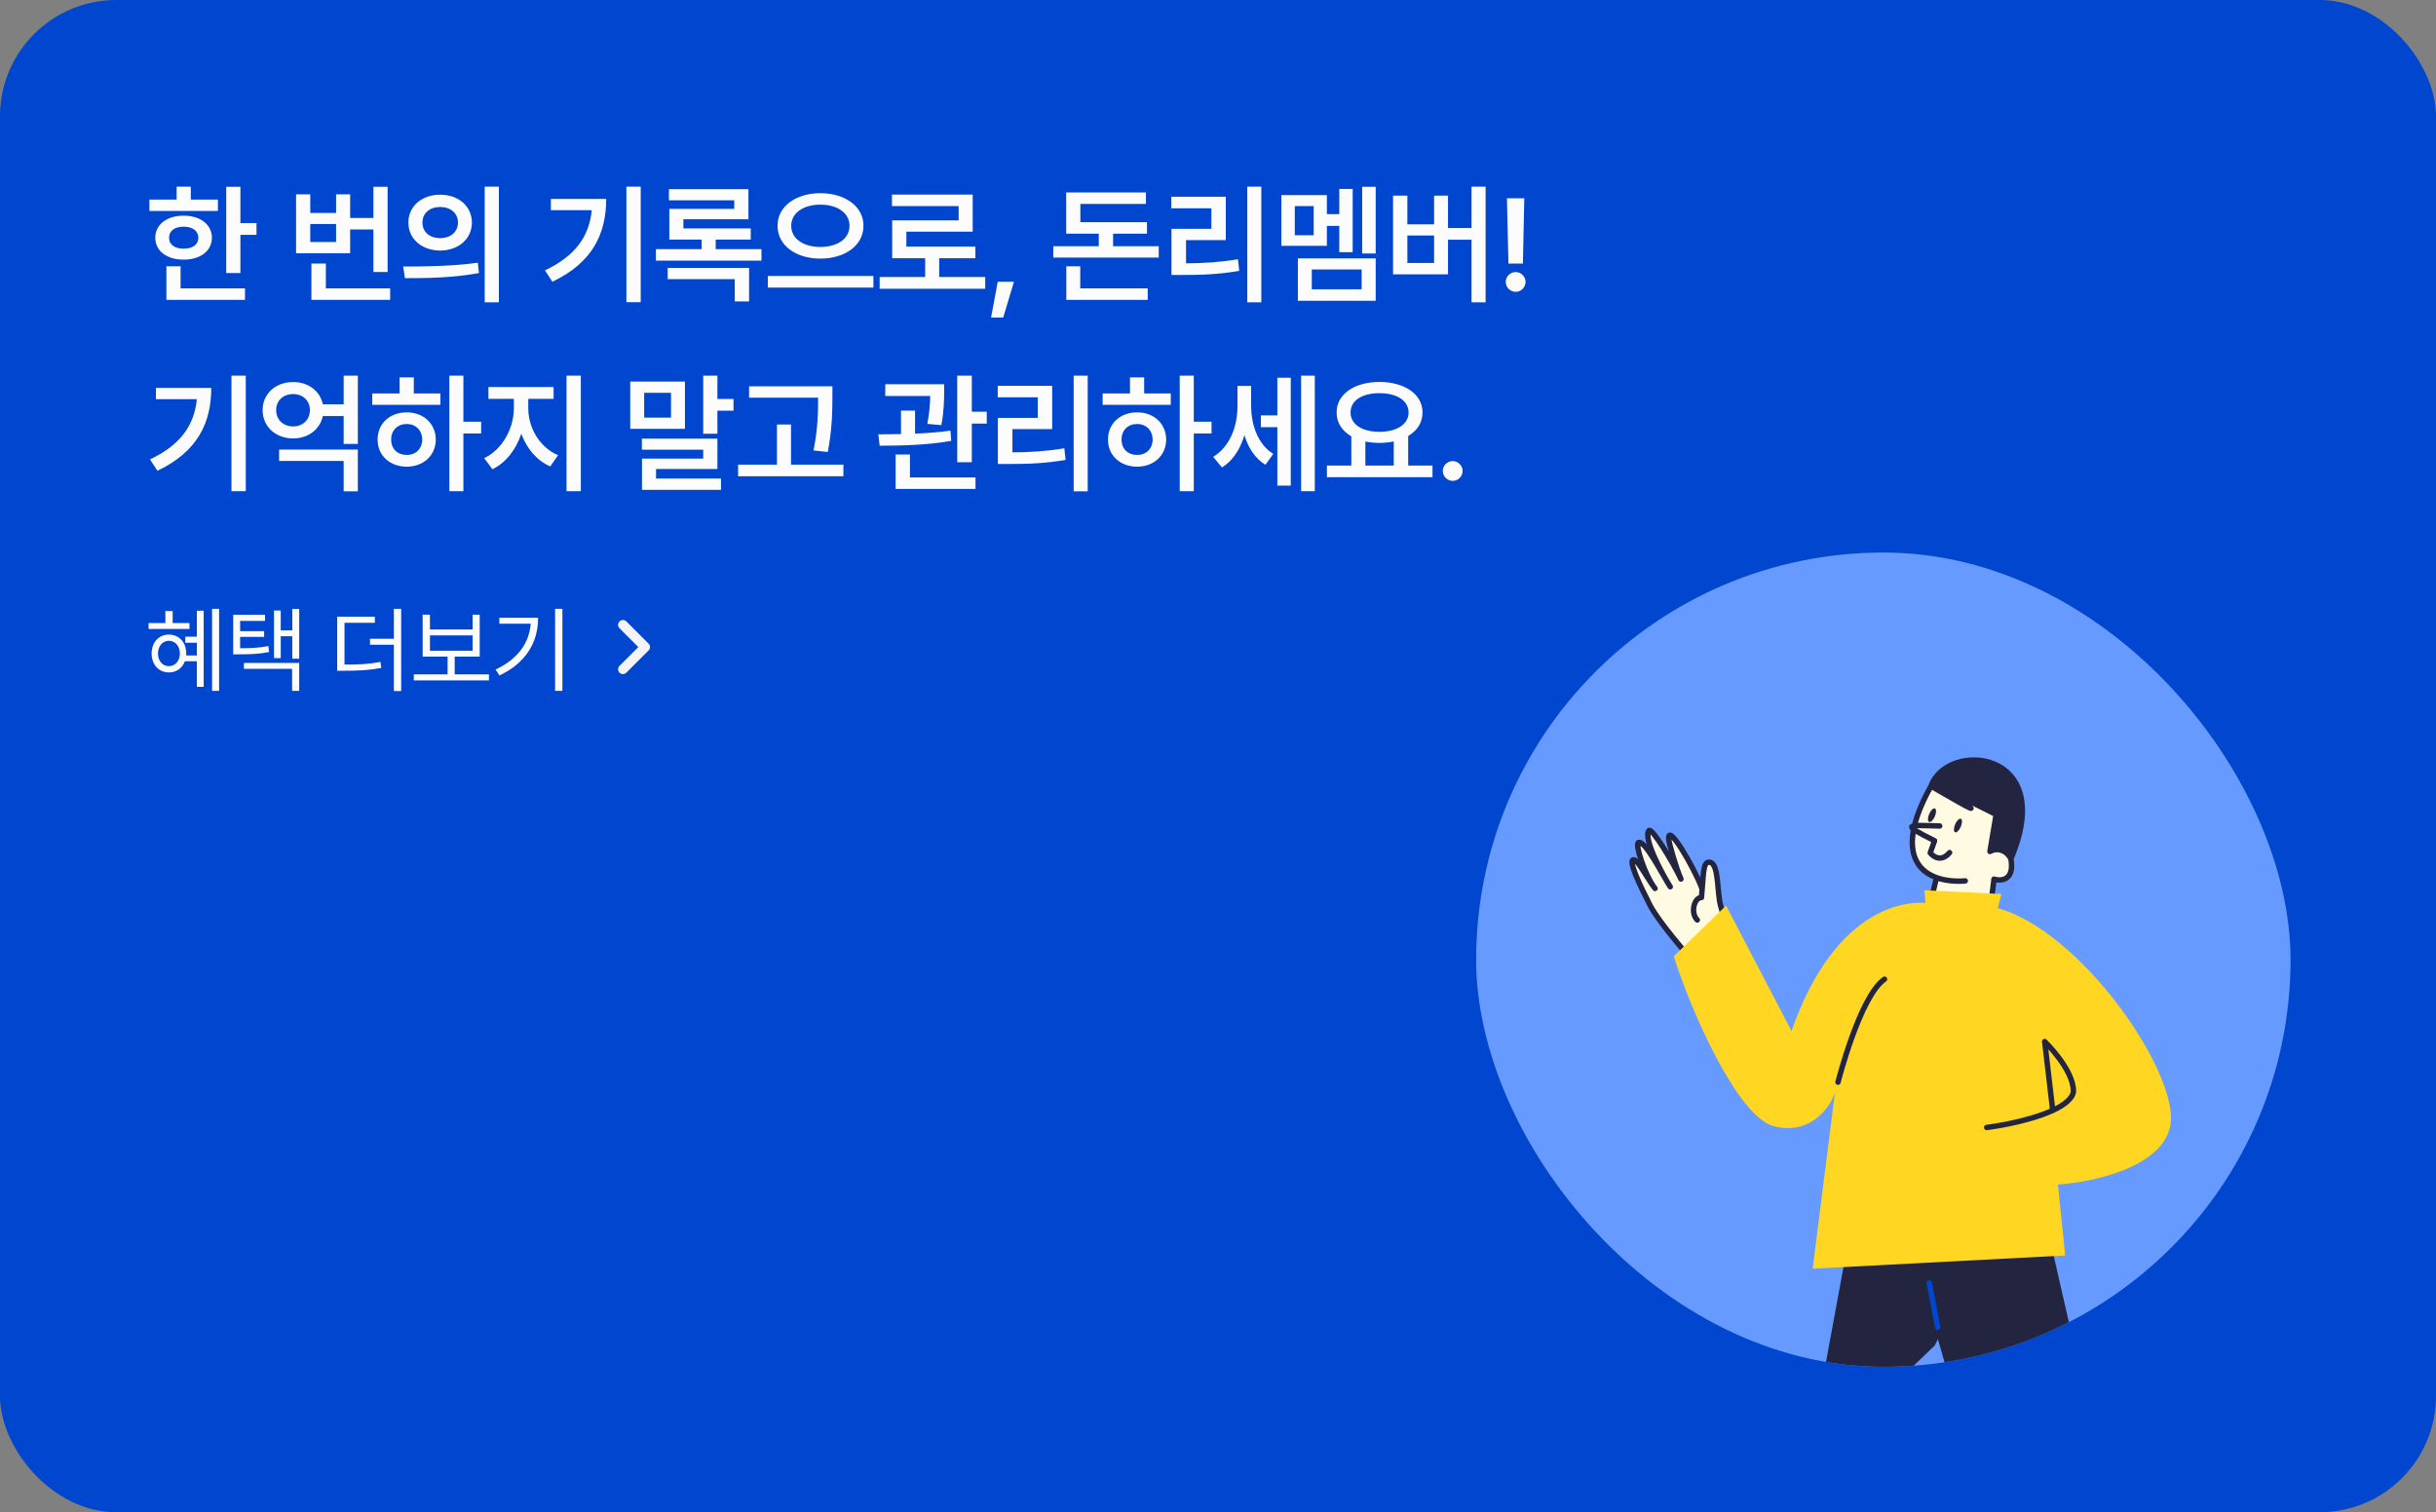 <svg width="335" height="208" viewBox="0 0 335 208" fill="none" xmlns="http://www.w3.org/2000/svg">
<rect x="0" y="0" width="335" height="208" fill="#808080" stroke="none"/>
<rect width="335" height="208" rx="16" fill="#0046CF"/>
<path d="M33.06 25.691H31.109V37.557H33.06V32.301H35.275V30.684H33.06V25.691ZM20.545 29.014H29.967V27.449H26.24V25.674H24.289V27.449H20.545V29.014ZM21.354 32.705C21.354 34.524 22.944 35.711 25.256 35.711C27.55 35.711 29.132 34.524 29.141 32.705C29.132 30.877 27.55 29.664 25.256 29.664C22.944 29.664 21.354 30.877 21.354 32.705ZM22.883 41.248H33.693V39.666H24.834V36.625H22.883V41.248ZM23.252 32.705C23.243 31.738 24.052 31.176 25.256 31.176C26.46 31.176 27.277 31.738 27.277 32.705C27.277 33.663 26.46 34.208 25.256 34.199C24.052 34.208 23.243 33.663 23.252 32.705ZM53.302 25.691H51.351V29.98H48.152V26.729H46.218V29.295H42.667V26.729H40.716V34.832H48.152V31.562H51.351V37.416H53.302V25.691ZM42.667 33.285V30.807H46.218V33.285H42.667ZM42.825 41.248H53.654V39.666H44.812V36.256H42.825V41.248ZM60.523 26.781C58.026 26.773 56.154 28.363 56.163 30.613C56.154 32.872 58.026 34.454 60.523 34.463C63.045 34.454 64.882 32.872 64.9 30.613C64.882 28.363 63.045 26.773 60.523 26.781ZM55.442 36.66L55.688 38.26C58.492 38.26 62.307 38.233 65.866 37.557L65.708 36.133C62.272 36.625 58.308 36.66 55.442 36.66ZM58.097 30.613C58.088 29.295 59.134 28.469 60.523 28.469C61.938 28.469 62.975 29.295 62.983 30.613C62.975 31.94 61.929 32.758 60.523 32.758C59.134 32.758 58.088 31.94 58.097 30.613ZM66.657 41.582H68.608V25.674H66.657V41.582ZM88.112 25.674H86.143V41.565H88.112V25.674ZM74.946 37.188L75.965 38.752C81.529 36.106 83.366 32.09 83.366 27.361H75.754V28.908H81.379C81.028 32.52 79.112 35.21 74.946 37.188ZM104.719 34.27H98.426V32.951H103.242V31.422H93.979V30.156H102.926V26.025H91.992V27.555H100.975V28.732H92.045V32.951H96.492V34.27H90.199V35.852H104.719V34.27ZM91.817 38.4H101.045V41.459H103.014V36.853H91.817V38.4ZM112.818 26.57C109.487 26.57 106.921 28.355 106.929 31.053C106.921 33.786 109.487 35.57 112.818 35.57C116.167 35.57 118.751 33.786 118.742 31.053C118.751 28.355 116.167 26.57 112.818 26.57ZM105.594 39.56H120.113V37.961H105.594V39.56ZM108.81 31.053C108.802 29.295 110.507 28.135 112.818 28.152C115.138 28.135 116.826 29.295 116.826 31.053C116.826 32.855 115.138 33.962 112.818 33.971C110.507 33.962 108.802 32.855 108.81 31.053ZM135.49 38.102H129.162V35.518H134.136V33.918H124.644V31.861H133.767V26.764H122.658V28.346H131.833V30.314H122.693V35.518H127.228V38.102H120.97V39.719H135.49V38.102ZM139.441 38.752H137.208L136.294 43.674H137.964L139.441 38.752ZM159.348 33.865H153.073V32.143H157.731V30.561H148.573V28.047H157.59V26.465H146.622V32.143H151.104V33.865H144.846V35.43H159.348V33.865ZM146.639 41.248H157.836V39.666H148.555V36.625H146.639V41.248ZM173.459 25.674H171.526V41.582H173.459V25.674ZM161.084 28.645H166.586V31.475H161.102V37.82H162.49C165.347 37.829 167.72 37.724 170.418 37.258L170.242 35.658C167.764 36.071 165.611 36.203 163.106 36.221V33.022H168.572V27.062H161.084V28.645ZM189.187 25.691H187.324V34.867H189.187V25.691ZM176.215 33.812H182.473V31.07H184.178V34.691H186.023V25.99H184.178V29.453H182.473V26.834H176.215V33.812ZM178.06 32.353V28.346H180.662V32.353H178.06ZM178.482 41.371H189.187V35.535H178.482V41.371ZM180.398 39.789V37.065H187.254V39.789H180.398ZM204.3 25.674H202.367V31.369H199.132V26.904H197.216V30.859H193.542V26.904H191.574V37.732H199.132V32.969H202.367V41.582H204.3V25.674ZM193.542 36.168V32.389H197.216V36.168H193.542ZM209.622 27.273H207.232L207.443 36.256H209.429L209.622 27.273ZM207.073 38.77C207.065 39.525 207.689 40.141 208.445 40.141C209.174 40.141 209.798 39.525 209.798 38.77C209.798 38.031 209.174 37.425 208.445 37.416C207.689 37.425 207.065 38.031 207.073 38.77ZM33.799 51.674H31.83V67.564H33.799V51.674ZM20.633 63.188L21.652 64.752C27.216 62.106 29.053 58.09 29.053 53.361H21.441V54.908H27.066C26.715 58.52 24.799 61.21 20.633 63.188ZM49.211 61.834H38.383V63.398H47.26V67.582H49.211V61.834ZM36.115 56.402C36.115 58.688 37.917 60.305 40.316 60.305C42.373 60.305 44.008 59.065 44.394 57.228H47.26V61.06H49.211V51.674H47.26V55.611H44.403C44.016 53.783 42.382 52.535 40.316 52.553C37.917 52.535 36.115 54.152 36.115 56.402ZM37.978 56.402C37.978 55.075 38.989 54.196 40.316 54.205C41.617 54.196 42.61 55.075 42.619 56.402C42.61 57.782 41.617 58.644 40.316 58.652C38.989 58.644 37.978 57.782 37.978 56.402ZM63.726 51.674H61.792V67.564H63.726V59.619H66.169V58.002H63.726V51.674ZM51.193 55.682H60.562V54.117H56.906V51.902H54.955V54.117H51.193V55.682ZM51.931 60.463C51.913 62.651 53.618 64.189 55.939 64.189C58.224 64.189 59.92 62.651 59.929 60.463C59.92 58.266 58.224 56.71 55.939 56.719C53.618 56.71 51.913 58.266 51.931 60.463ZM53.794 60.463C53.785 59.171 54.691 58.318 55.939 58.318C57.16 58.318 58.048 59.171 58.066 60.463C58.048 61.755 57.16 62.581 55.939 62.572C54.691 62.581 53.785 61.755 53.794 60.463ZM72.651 56.191V54.855H76.132V53.238H67.167V54.855H70.665V56.191C70.656 58.89 69.092 61.852 66.587 63.012L67.712 64.541C69.566 63.662 70.964 61.834 71.693 59.654C72.423 61.676 73.794 63.337 75.675 64.154L76.747 62.607C74.181 61.535 72.651 58.793 72.651 56.191ZM77.907 67.564H79.876V51.674H77.907V67.564ZM98.659 51.674H96.707V59.654H98.659V56.49H100.873V54.873H98.659V51.674ZM86.67 58.986H94.194V52.482H86.67V58.986ZM88.27 61.852H96.707V63.082H88.287V67.371H99.151V65.824H90.221V64.506H98.659V60.34H88.27V61.852ZM88.586 57.44V54.029H92.278V57.44H88.586ZM114.475 53.133H103.014V54.697H112.506C112.497 56.605 112.497 58.863 111.873 61.957L113.842 62.168C114.457 58.846 114.457 56.64 114.475 54.662V53.133ZM101.502 65.508H115.986V63.908H108.779V58.389H106.846V63.908H101.502V65.508ZM129.847 52.852H121.744V54.469H127.922C127.905 55.444 127.843 56.666 127.527 58.301L129.46 58.477C129.83 56.464 129.83 54.882 129.847 53.801V52.852ZM120.794 59.742L120.97 61.307C123.756 61.298 127.509 61.236 130.814 60.639L130.708 59.232C129.17 59.452 127.483 59.575 125.839 59.645V56.473H123.906V59.707C122.789 59.725 121.735 59.733 120.794 59.742ZM123.167 67.248H134.154V65.666H125.136V62.52H123.167V67.248ZM131.64 63.574H133.644V58.266H135.701V56.631H133.644V51.674H131.64V63.574ZM149.583 51.674H147.65V67.582H149.583V51.674ZM137.208 54.645H142.71V57.475H137.226V63.82H138.614C141.471 63.829 143.844 63.724 146.542 63.258L146.366 61.658C143.888 62.071 141.734 62.203 139.23 62.221V59.022H144.696V53.062H137.208V54.645ZM164.169 51.674H162.235V67.564H164.169V59.619H166.612V58.002H164.169V51.674ZM151.636 55.682H161.005V54.117H157.348V51.902H155.397V54.117H151.636V55.682ZM152.374 60.463C152.356 62.651 154.061 64.189 156.382 64.189C158.667 64.189 160.363 62.651 160.372 60.463C160.363 58.266 158.667 56.71 156.382 56.719C154.061 56.71 152.356 58.266 152.374 60.463ZM154.237 60.463C154.228 59.171 155.134 58.318 156.382 58.318C157.603 58.318 158.491 59.171 158.509 60.463C158.491 61.755 157.603 62.581 156.382 62.572C155.134 62.581 154.228 61.755 154.237 60.463ZM172.057 55.84V53.08H170.176V55.928C170.167 58.635 169.148 61.438 166.836 62.836L168.049 64.295C169.543 63.381 170.563 61.764 171.134 59.856C171.662 61.588 172.593 63.065 174.026 63.926L175.098 62.432C172.945 61.078 172.066 58.406 172.057 55.84ZM173.393 58.758H175.661V66.791H177.506V51.955H175.661V57.141H173.393V58.758ZM178.93 67.564H180.811V51.674H178.93V67.564ZM196.996 64.031H193.656V59.971C194.887 59.241 195.634 58.125 195.625 56.736C195.634 54.205 193.138 52.535 189.701 52.535C186.282 52.535 183.804 54.205 183.813 56.736C183.804 58.143 184.569 59.285 185.834 60.015V64.031H182.477V65.631H196.996V64.031ZM185.729 56.736C185.72 55.084 187.328 54.073 189.701 54.082C192.066 54.073 193.709 55.084 193.709 56.736C193.709 58.362 192.066 59.399 189.701 59.391C187.328 59.399 185.72 58.362 185.729 56.736ZM187.768 64.031V60.727C188.365 60.85 189.016 60.92 189.701 60.92C190.404 60.92 191.064 60.85 191.67 60.718V64.031H187.768ZM199.787 66.141C200.516 66.141 201.14 65.525 201.14 64.769C201.14 64.031 200.516 63.425 199.787 63.416C199.031 63.425 198.407 64.031 198.416 64.769C198.407 65.525 199.031 66.141 199.787 66.141Z" fill="#FCFCFD"/>
<path d="M30.131 83.742H29.166V95.028H30.131V83.742ZM20.432 86.51H26.056V85.697H23.745V84.047H22.742V85.697H20.432V86.51ZM20.851 89.887C20.844 91.423 21.847 92.489 23.225 92.489C24.266 92.489 25.084 91.893 25.427 90.953H27.071V94.47H28.011V83.996H27.071V87.576H25.484V88.401H27.071V90.153H25.599C25.605 90.064 25.611 89.976 25.611 89.887C25.611 88.344 24.615 87.284 23.225 87.284C21.847 87.284 20.844 88.344 20.851 89.887ZM21.727 89.887C21.727 88.858 22.355 88.147 23.225 88.135C24.101 88.147 24.729 88.858 24.735 89.887C24.729 90.902 24.101 91.632 23.225 91.626C22.355 91.632 21.727 90.902 21.727 89.887ZM36.45 84.567H32.07V90.001H32.781C34.616 89.995 35.682 89.944 37.009 89.684L36.907 88.858C35.695 89.093 34.666 89.157 33.022 89.163V87.602H36.323V86.814H33.022V85.405H36.45V84.567ZM33.543 91.994H40.17V95.028H41.147V91.182H33.543V91.994ZM37.681 90.522H38.608V87.513H40.195V90.598H41.147V83.755H40.195V86.7H38.608V83.971H37.681V90.522ZM51.551 84.821H46.372V92.261H47.235C49.4 92.261 50.777 92.185 52.44 91.867L52.313 91.042C50.752 91.347 49.412 91.416 47.375 91.41V85.659H51.551V84.821ZM50.879 88.681H54.167V95.054H55.17V83.742H54.167V87.856H50.879V88.681ZM67.24 92.756H62.53V90.318H65.97V84.542H64.993V86.586H59.127V84.542H58.124V90.318H61.552V92.756H56.906V93.581H67.24V92.756ZM59.127 89.506V87.398H64.993V89.506H59.127ZM77.342 83.742H76.339V95.028H77.342V83.742ZM68.151 92.096L68.697 92.908C72.48 91.093 73.991 88.217 74.003 84.974H68.671V85.786H72.988C72.766 88.484 71.204 90.648 68.151 92.096Z" fill="#FCFCFD"/>
<path d="M85.193 85.473C84.933 85.733 84.933 86.153 85.193 86.413L87.78 89L85.193 91.587C84.933 91.847 84.933 92.266 85.193 92.526C85.453 92.787 85.873 92.787 86.133 92.526L89.193 89.466C89.453 89.207 89.453 88.787 89.193 88.526L86.133 85.466C85.88 85.213 85.453 85.213 85.193 85.473Z" fill="#F2F4F7"/>
<g clip-path="url(#clip0_1302_23203)">
<rect x="203" y="76" width="112" height="112" rx="56" fill="#669AFF"/>
<path d="M276.536 118.121C282.975 103.058 267.786 101.82 265.556 108.123C261.11 116.062 263.129 119.584 266.312 120.714C265.592 123.759 263.664 130.634 265.741 133.137C268.337 136.266 270.052 137.769 271.647 133.758C272.922 130.55 273.889 123.865 274.213 120.923C275.21 121.228 277.07 121.094 276.536 118.121Z" fill="#FFFAE2"/>
<path d="M270.265 121.163C269.044 121.268 267.6 121.171 266.312 120.714M265.556 108.123C267.786 101.82 282.975 103.058 276.536 118.121M265.556 108.123C261.11 116.062 263.129 119.584 266.312 120.714M265.556 108.123C265.556 108.123 274.308 113.244 269.72 110.234C265.131 107.223 274.511 112.033 274.511 112.033L273.66 117.117C274.794 116.481 276.037 117.085 276.536 118.121M276.536 118.121C277.07 121.094 275.21 121.228 274.213 120.923C273.889 123.865 272.922 130.55 271.647 133.758C270.052 137.769 268.337 136.266 265.741 133.137C263.664 130.634 265.592 123.759 266.312 120.714" stroke="#232540" stroke-width="0.746" stroke-linecap="round" stroke-linejoin="round"/>
<path d="M276.615 118.24C283.238 104.199 268.496 100.655 265.392 108.124L274.429 111.957L273.506 117.446C275.389 116.432 276.541 117.833 276.615 118.24Z" fill="#232540"/>
<path d="M285.975 188.242L282.028 170.991H262.692L267.665 188.242H285.975Z" fill="#232540"/>
<path d="M250.946 188.242L254.353 169.729H269.404V178.437L266.048 185.086L262.75 188.242H250.946Z" fill="#232540"/>
<path d="M266.469 182.562L265.315 176.461" stroke="#0046CF" stroke-width="0.746" stroke-linecap="round" stroke-linejoin="round"/>
<path d="M232.108 131.414C230.646 129.642 227.436 125.935 226.584 123.83C226.584 123.83 224.004 118.931 224.509 118.329C225.004 117.739 226.519 120.839 227.601 122.202C226.244 120.482 224.782 116.076 225.325 115.883C226.248 115.554 228.613 120.305 229.694 121.971C228.599 120.246 225.928 115.306 226.764 114.235C227.138 113.756 230.12 118.654 231.164 120.906C230.54 119.516 229.522 116.072 229.482 115.37C229.35 113.076 232.96 119.363 233.951 121.942L237.273 130.688L232.108 131.414Z" fill="#FFFAE2" stroke="#232540" stroke-width="0.746" stroke-linecap="round" stroke-linejoin="round"/>
<path d="M236.479 123.861C236.704 125.357 237.865 128.291 238.619 129.587L235.591 128.135L232.564 126.683C231.551 125.68 233.281 124.199 234.002 123.466C234.313 120.22 234.189 118.65 235.011 118.611C236.265 118.552 236.154 121.704 236.479 123.861Z" fill="#FFFAE2"/>
<path d="M238.614 129.586C237.857 128.288 236.694 125.349 236.468 123.85C236.143 121.689 236.253 118.531 234.997 118.59C234.172 118.629 234.297 120.202 233.985 123.454C233.034 123.398 232.399 125.536 233.414 126.541" stroke="#232540" stroke-width="0.746" stroke-linecap="round" stroke-linejoin="round"/>
<path d="M246.368 141.811C252.35 124.688 262.547 123.175 266.897 124.558H272.98C285.019 126.115 299.972 147.648 298.451 154.912C297.235 160.724 287.312 162.669 283.004 162.928L284.005 172.684L249.283 174.5L252.324 150.372C251.606 152.404 248.928 156.158 243.961 154.912C238.993 153.667 232.546 139.097 230.181 131.53L237.371 124.558L246.368 141.811Z" fill="#FFD621"/>
<path d="M275.233 122.959C275.233 122.959 274.115 127.678 273.431 128.554L265.13 127.773L264.638 122.456L275.233 122.959Z" fill="#FFD621"/>
<path d="M273.212 155.078C273.212 155.078 278.48 154.461 282.292 152.732M282.292 152.732C283.948 151.981 285.135 150.968 285.135 150.061C285.135 147.067 281.187 143.264 281.187 143.264L282.292 152.732Z" stroke="#232540" stroke-width="0.746" stroke-linecap="round" stroke-linejoin="round"/>
<path d="M252.763 148.847C252.763 148.847 255.763 137.032 259.158 134.686" stroke="#232540" stroke-width="0.746" stroke-linecap="round" stroke-linejoin="round"/>
<path d="M267.445 114.029C261.858 112.841 260.903 112.884 267.055 115.886L267.445 114.029Z" fill="#FFFAE2"/>
<path d="M266.748 113.609C262.304 113.499 261.257 113.249 266.028 115.631" stroke="#232540" stroke-width="0.746" stroke-linecap="round" stroke-linejoin="round"/>
<path d="M266.023 115.691L265.446 117.311C265.87 117.856 266.996 118.612 268.109 117.27" stroke="#232540" stroke-width="0.746" stroke-linecap="round" stroke-linejoin="round"/>
<ellipse rx="0.424" ry="1.008" transform="matrix(-0.911 -0.415 -0.397 0.917 265.691 112.126)" fill="#232540"/>
<ellipse rx="0.424" ry="1.008" transform="matrix(-0.911 -0.415 -0.397 0.917 269.259 113.549)" fill="#232540"/>
</g>
<defs>
<clipPath id="clip0_1302_23203">
<rect x="203" y="76" width="112" height="112" rx="56" fill="white"/>
</clipPath>
</defs>
</svg>
